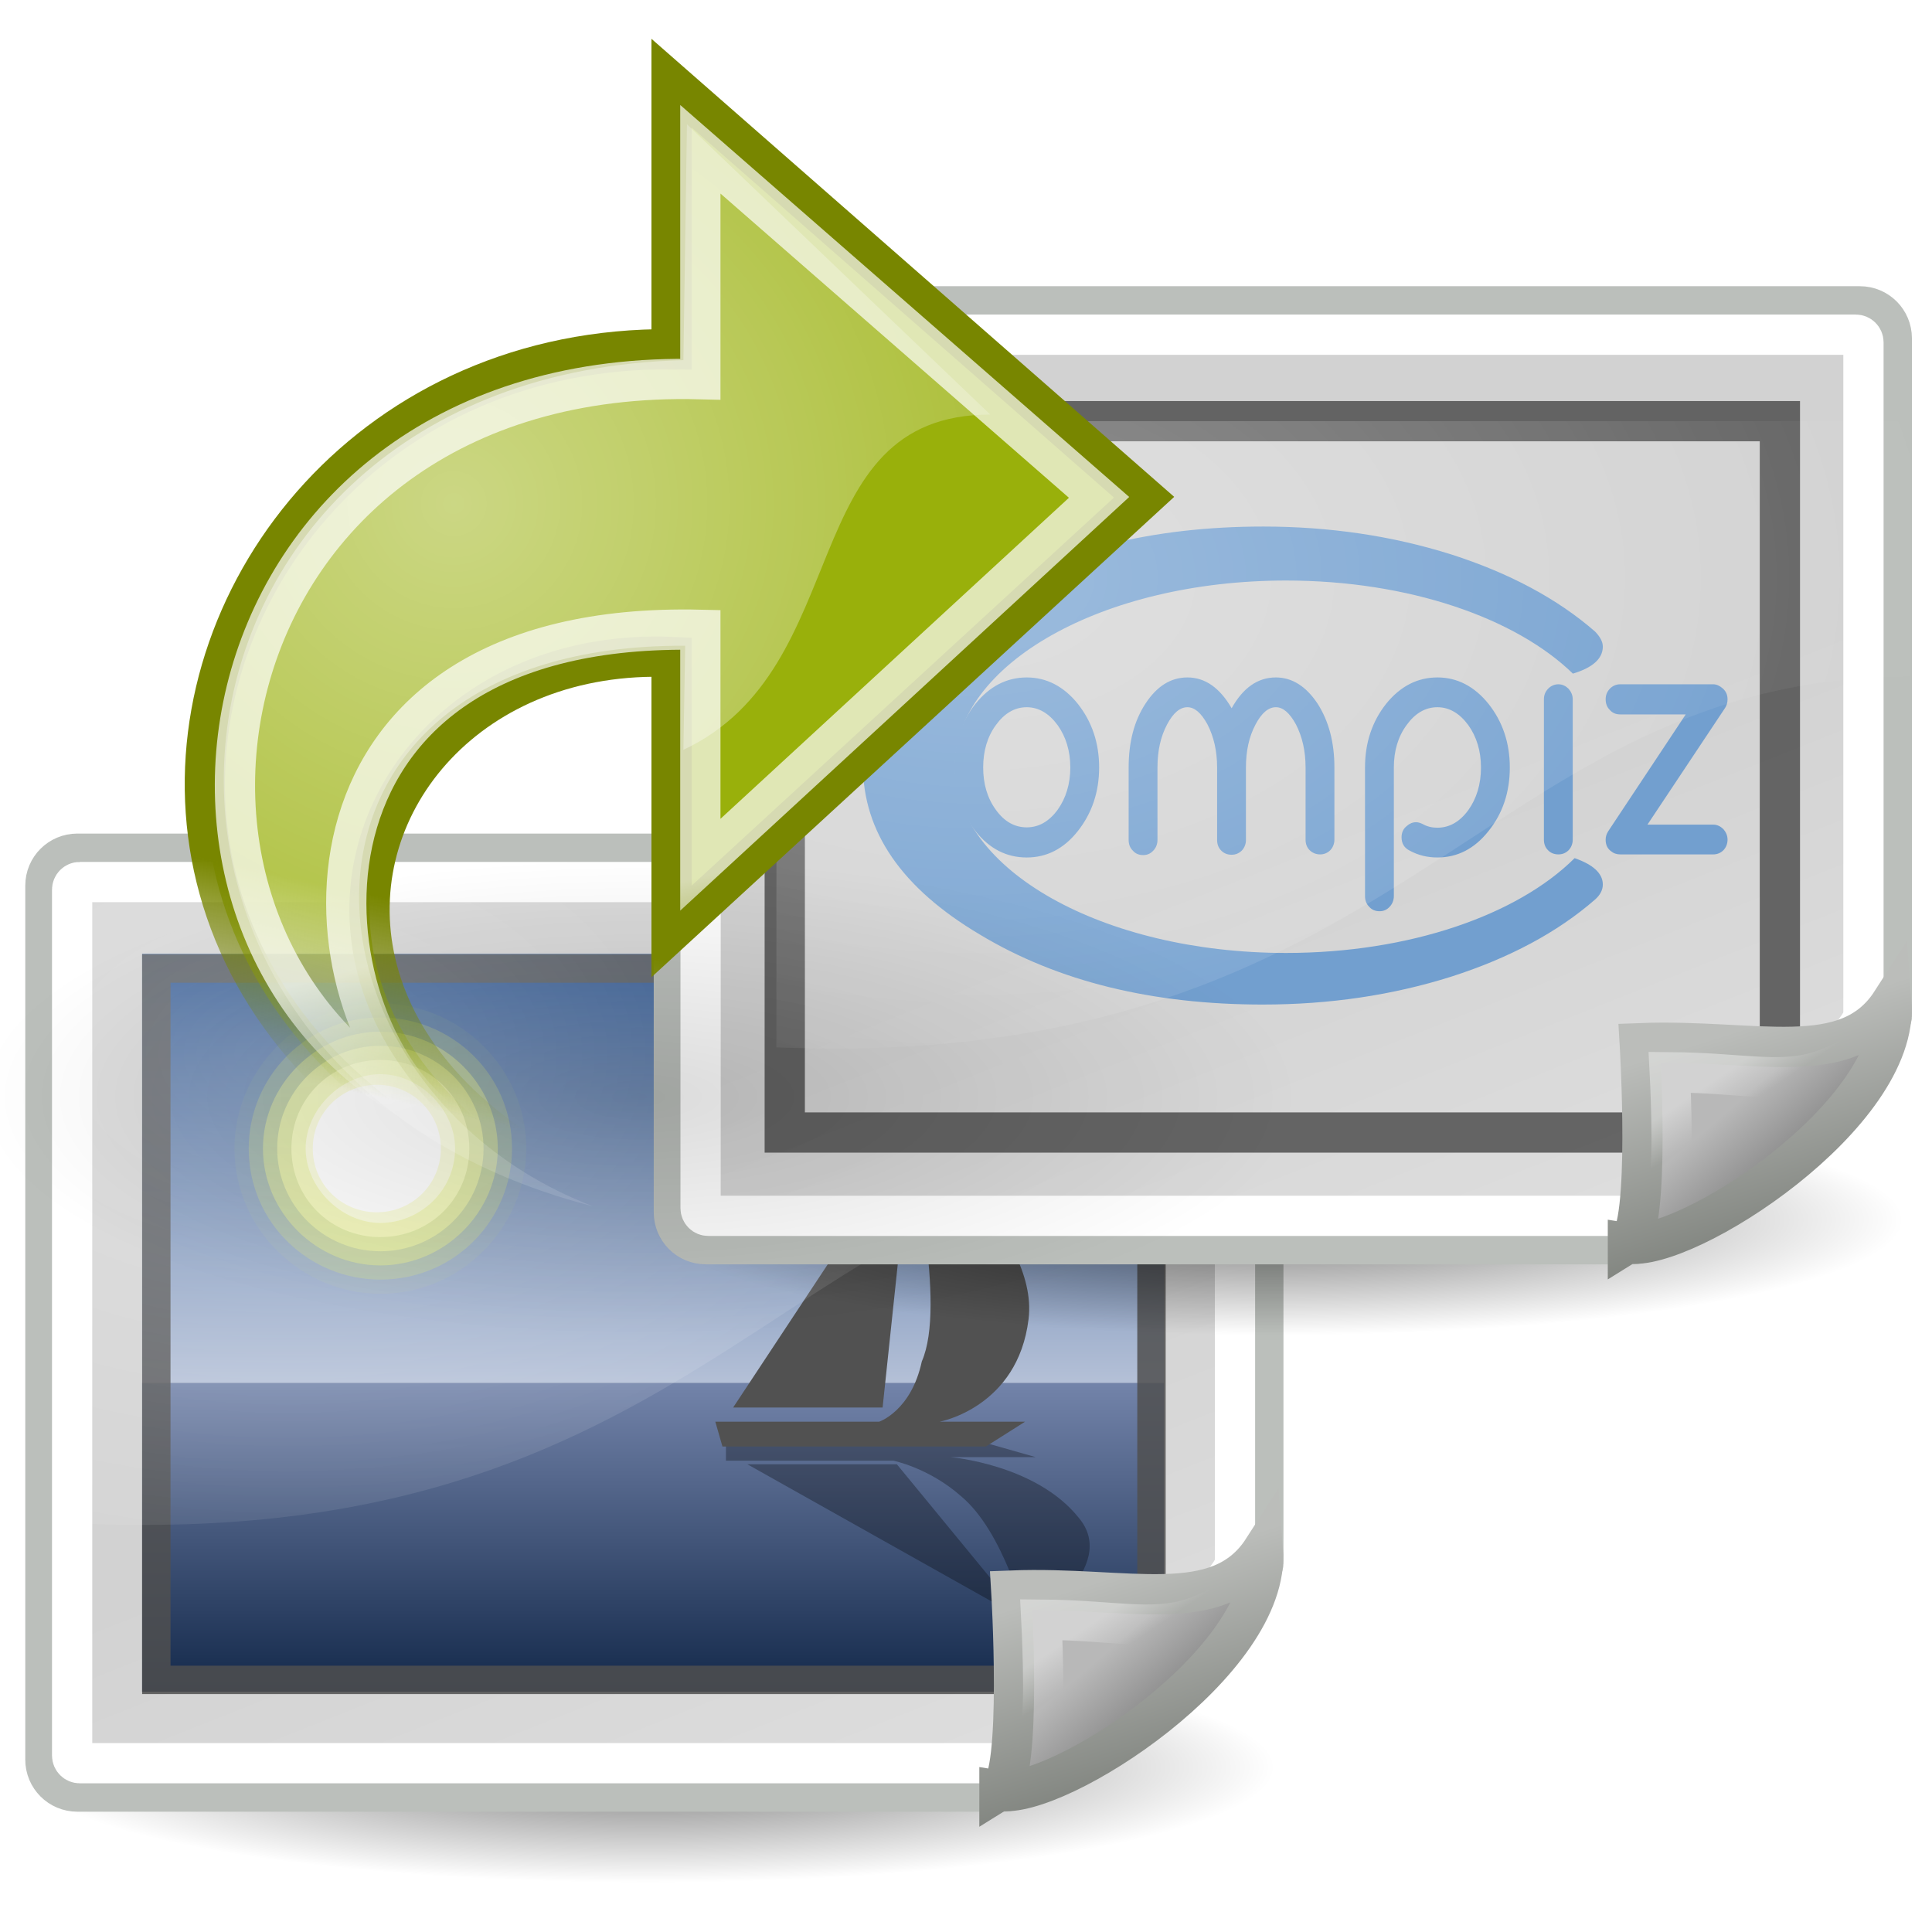 <?xml version="1.0" encoding="UTF-8" standalone="no"?>
<!-- Created with Inkscape (http://www.inkscape.org/) -->

<svg
   xmlns:dc="http://purl.org/dc/elements/1.1/"
   xmlns:cc="http://creativecommons.org/ns#"
   xmlns:rdf="http://www.w3.org/1999/02/22-rdf-syntax-ns#"
   xmlns:svg="http://www.w3.org/2000/svg"
   xmlns="http://www.w3.org/2000/svg"
   xmlns:xlink="http://www.w3.org/1999/xlink"
   xmlns:sodipodi="http://sodipodi.sourceforge.net/DTD/sodipodi-0.dtd"
   xmlns:inkscape="http://www.inkscape.org/namespaces/inkscape"
   width="48"
   height="48"
   id="svg2"
   version="1.1"
   inkscape:version="0.47+devel r9474"
   sodipodi:docname="plugin-copytex.svg">
  <defs
     id="defs4">
    <linearGradient
       id="aigrd3"
       gradientUnits="userSpaceOnUse"
       x1="21.933"
       y1="24.627"
       x2="21.933"
       y2="7.109">
      <stop
         offset="0"
         style="stop-color:#D0D6E5;stroke-dasharray:none;stroke-miterlimit:4;stroke-width:1.217"
         id="stop16199" />
      <stop
         offset="1"
         style="stop-color:#093A80;stroke-dasharray:none;stroke-miterlimit:4;stroke-width:1.217"
         id="stop16201" />
    </linearGradient>
    <linearGradient
       id="aigrd1"
       gradientUnits="userSpaceOnUse"
       x1="12.487"
       y1="3.732"
       x2="31.081"
       y2="36.033">
      <stop
         offset="0"
         style="stop-color:#D2D2D2;stroke-dasharray:none;stroke-miterlimit:4;stroke-width:1.217"
         id="stop16177" />
      <stop
         offset="1"
         style="stop-color:#EDEDED;stroke-dasharray:none;stroke-miterlimit:4;stroke-width:1.217"
         id="stop16179" />
    </linearGradient>
    <linearGradient
       id="linearGradient12129"
       inkscape:collect="always">
      <stop
         id="stop12131"
         offset="0"
         style="stop-color:#000000;stop-opacity:1;" />
      <stop
         id="stop12133"
         offset="1"
         style="stop-color:#000000;stop-opacity:0;" />
    </linearGradient>
    <linearGradient
       y2="7.109"
       x2="21.933"
       y1="24.627"
       x1="21.933"
       gradientUnits="userSpaceOnUse"
       id="linearGradient7648">
      <stop
         id="stop7650"
         style="stop-color:#8595bc;stop-opacity:1;"
         offset="0" />
      <stop
         id="stop7652"
         style="stop-color:#041a3b;stop-opacity:1;"
         offset="1" />
    </linearGradient>
    <linearGradient
       id="linearGradient2251"
       inkscape:collect="always">
      <stop
         id="stop2253"
         offset="0"
         style="stop-color:#ffffff;stop-opacity:1;" />
      <stop
         id="stop2255"
         offset="1"
         style="stop-color:#ffffff;stop-opacity:0;" />
    </linearGradient>
    <linearGradient
       id="linearGradient2224">
      <stop
         id="stop2226"
         offset="0"
         style="stop-color:#7c7c7c;stop-opacity:1;" />
      <stop
         id="stop2228"
         offset="1"
         style="stop-color:#b8b8b8;stop-opacity:1;" />
    </linearGradient>
    <linearGradient
       id="linearGradient8155"
       inkscape:collect="always">
      <stop
         id="stop8157"
         offset="0"
         style="stop-color:#ffffff;stop-opacity:1;" />
      <stop
         id="stop8159"
         offset="1"
         style="stop-color:#ffffff;stop-opacity:0;" />
    </linearGradient>
    <linearGradient
       id="linearGradient8171">
      <stop
         id="stop8173"
         offset="0"
         style="stop-color:#bbbdba;stop-opacity:1;" />
      <stop
         id="stop8175"
         offset="1"
         style="stop-color:#70746e;stop-opacity:1;" />
    </linearGradient>
    <linearGradient
       inkscape:collect="always"
       id="linearGradient2187">
      <stop
         style="stop-color:#ffffff;stop-opacity:1;"
         offset="0"
         id="stop2189" />
      <stop
         style="stop-color:#ffffff;stop-opacity:0;"
         offset="1"
         id="stop2191" />
    </linearGradient>
    <linearGradient
       id="linearGradient8662"
       inkscape:collect="always">
      <stop
         id="stop8664"
         offset="0"
         style="stop-color:#000000;stop-opacity:1;" />
      <stop
         id="stop8666"
         offset="1"
         style="stop-color:#000000;stop-opacity:0;" />
    </linearGradient>
    <linearGradient
       id="linearGradient4991"
       inkscape:collect="always">
      <stop
         id="stop4993"
         offset="0"
         style="stop-color:#ffffff;stop-opacity:1;" />
      <stop
         id="stop4995"
         offset="1"
         style="stop-color:#ffffff;stop-opacity:0;" />
    </linearGradient>
    <linearGradient
       id="linearGradient2232"
       inkscape:collect="always">
      <stop
         id="stop2234"
         offset="0"
         style="stop-color:#788600;stop-opacity:1;" />
      <stop
         id="stop2236"
         offset="1"
         style="stop-color:#788600;stop-opacity:0;" />
    </linearGradient>
    <linearGradient
       id="linearGradient2240"
       inkscape:collect="always">
      <stop
         id="stop2242"
         offset="0"
         style="stop-color:#99b00b;stop-opacity:1;" />
      <stop
         id="stop2244"
         offset="1"
         style="stop-color:#99b00b;stop-opacity:0;" />
    </linearGradient>
    <linearGradient
       id="linearGradient12129-0"
       inkscape:collect="always">
      <stop
         id="stop12131-9"
         offset="0"
         style="stop-color:#000000;stop-opacity:1;" />
      <stop
         id="stop12133-7"
         offset="1"
         style="stop-color:#000000;stop-opacity:0;" />
    </linearGradient>
    <linearGradient
       id="aigrd1-2"
       gradientUnits="userSpaceOnUse"
       x1="12.487"
       y1="3.732"
       x2="31.081"
       y2="36.033">
      <stop
         offset="0"
         style="stop-color:#D2D2D2;stroke-dasharray:none;stroke-miterlimit:4;stroke-width:1.217"
         id="stop16177-3" />
      <stop
         offset="1"
         style="stop-color:#EDEDED;stroke-dasharray:none;stroke-miterlimit:4;stroke-width:1.217"
         id="stop16179-3" />
    </linearGradient>
    <linearGradient
       id="linearGradient2224-5">
      <stop
         id="stop2226-2"
         offset="0"
         style="stop-color:#7c7c7c;stop-opacity:1;" />
      <stop
         id="stop2228-7"
         offset="1"
         style="stop-color:#b8b8b8;stop-opacity:1;" />
    </linearGradient>
    <linearGradient
       id="linearGradient8171-0">
      <stop
         id="stop8173-6"
         offset="0"
         style="stop-color:#bbbdba;stop-opacity:1;" />
      <stop
         id="stop8175-1"
         offset="1"
         style="stop-color:#70746e;stop-opacity:1;" />
    </linearGradient>
    <linearGradient
       id="linearGradient2251-2"
       inkscape:collect="always">
      <stop
         id="stop2253-2"
         offset="0"
         style="stop-color:#ffffff;stop-opacity:1;" />
      <stop
         id="stop2255-3"
         offset="1"
         style="stop-color:#ffffff;stop-opacity:0;" />
    </linearGradient>
    <linearGradient
       id="linearGradient8155-8"
       inkscape:collect="always">
      <stop
         id="stop8157-7"
         offset="0"
         style="stop-color:#ffffff;stop-opacity:1;" />
      <stop
         id="stop8159-9"
         offset="1"
         style="stop-color:#ffffff;stop-opacity:0;" />
    </linearGradient>
    <filter
       y="-0.25"
       x="-0.25"
       height="1.5"
       width="1.5"
       inkscape:label="Drop shadow"
       id="filter3265"
       color-interpolation-filters="sRGB">
      <feGaussianBlur
         result="blur"
         stdDeviation="2"
         in="SourceAlpha"
         id="feGaussianBlur3267" />
      <feColorMatrix
         values="1 0 0 0 0 0 1 0 0 0 0 0 1 0 0 0 0 0 0.651 0 "
         type="matrix"
         result="bluralpha"
         id="feColorMatrix3269" />
      <feOffset
         result="offsetBlur"
         dy="4"
         dx="4"
         in="bluralpha"
         id="feOffset3271" />
      <feMerge
         id="feMerge3273">
        <feMergeNode
           in="offsetBlur"
           id="feMergeNode3275" />
        <feMergeNode
           in="SourceGraphic"
           id="feMergeNode3277" />
      </feMerge>
    </filter>
    <filter
       y="-0.25"
       x="-0.25"
       height="1.5"
       width="1.5"
       inkscape:label="Drop shadow"
       id="filter3251"
       color-interpolation-filters="sRGB">
      <feGaussianBlur
         result="blur"
         stdDeviation="2"
         in="SourceAlpha"
         id="feGaussianBlur3253" />
      <feColorMatrix
         values="1 0 0 0 0 0 1 0 0 0 0 0 1 0 0 0 0 0 0.651 0 "
         type="matrix"
         result="bluralpha"
         id="feColorMatrix3255" />
      <feOffset
         result="offsetBlur"
         dy="4"
         dx="4"
         in="bluralpha"
         id="feOffset3257" />
      <feMerge
         id="feMerge3259">
        <feMergeNode
           in="offsetBlur"
           id="feMergeNode3261" />
        <feMergeNode
           in="SourceGraphic"
           id="feMergeNode3263" />
      </feMerge>
    </filter>
    <radialGradient
       inkscape:collect="always"
       xlink:href="#linearGradient12129"
       id="radialGradient3323"
       gradientUnits="userSpaceOnUse"
       gradientTransform="matrix(1,0,0,0.184,0,33.975)"
       cx="24.218"
       cy="41.636"
       fx="24.218"
       fy="41.636"
       r="22.097" />
    <linearGradient
       inkscape:collect="always"
       xlink:href="#aigrd1"
       id="linearGradient3325"
       gradientUnits="userSpaceOnUse"
       gradientTransform="matrix(1.434,0,0,0.99,52.322,2.839)"
       x1="12.487"
       y1="3.732"
       x2="31.081"
       y2="36.033" />
    <linearGradient
       inkscape:collect="always"
       xlink:href="#linearGradient7648"
       id="linearGradient3327"
       gradientUnits="userSpaceOnUse"
       gradientTransform="matrix(1.099,0,0,-0.798,-1.954,37.324)"
       x1="21.933"
       y1="24.627"
       x2="21.933"
       y2="7.109" />
    <linearGradient
       inkscape:collect="always"
       xlink:href="#aigrd3"
       id="linearGradient3329"
       gradientUnits="userSpaceOnUse"
       gradientTransform="matrix(1.099,0,0,1.107,-1.954,-4.922)"
       x1="21.933"
       y1="24.627"
       x2="21.933"
       y2="7.109" />
    <linearGradient
       inkscape:collect="always"
       xlink:href="#linearGradient2224"
       id="linearGradient3331"
       gradientUnits="userSpaceOnUse"
       gradientTransform="translate(5.148,-3.035)"
       x1="35.997"
       y1="40.458"
       x2="33.665"
       y2="37.771" />
    <linearGradient
       inkscape:collect="always"
       xlink:href="#linearGradient8171"
       id="linearGradient3333"
       gradientUnits="userSpaceOnUse"
       x1="42.188"
       y1="31"
       x2="45"
       y2="39.985" />
    <linearGradient
       inkscape:collect="always"
       xlink:href="#linearGradient2251"
       id="linearGradient3335"
       gradientUnits="userSpaceOnUse"
       gradientTransform="translate(5.148,-3.41)"
       x1="33.396"
       y1="36.921"
       x2="34.17"
       y2="38.07" />
    <radialGradient
       inkscape:collect="always"
       xlink:href="#linearGradient8155"
       id="radialGradient3337"
       gradientUnits="userSpaceOnUse"
       gradientTransform="matrix(1.711,0,0,1.125,-11.568,1.803)"
       cx="12.7"
       cy="10.405"
       fx="12.7"
       fy="10.405"
       r="19.969" />
    <radialGradient
       inkscape:collect="always"
       xlink:href="#linearGradient12129-0"
       id="radialGradient3339"
       gradientUnits="userSpaceOnUse"
       gradientTransform="matrix(1,0,0,0.184,0,33.975)"
       cx="24.218"
       cy="41.636"
       fx="24.218"
       fy="41.636"
       r="22.097" />
    <linearGradient
       inkscape:collect="always"
       xlink:href="#aigrd1-2"
       id="linearGradient3341"
       gradientUnits="userSpaceOnUse"
       gradientTransform="matrix(1.434,0,0,0.99,349.095,299.794)"
       x1="12.487"
       y1="3.732"
       x2="31.081"
       y2="36.033" />
    <linearGradient
       inkscape:collect="always"
       xlink:href="#linearGradient2224-5"
       id="linearGradient3343"
       gradientUnits="userSpaceOnUse"
       gradientTransform="translate(301.921,293.92)"
       x1="35.997"
       y1="40.458"
       x2="33.665"
       y2="37.771" />
    <linearGradient
       inkscape:collect="always"
       xlink:href="#linearGradient8171-0"
       id="linearGradient3345"
       gradientUnits="userSpaceOnUse"
       gradientTransform="translate(296.773,296.955)"
       x1="42.188"
       y1="31"
       x2="45"
       y2="39.985" />
    <linearGradient
       inkscape:collect="always"
       xlink:href="#linearGradient2251-2"
       id="linearGradient3347"
       gradientUnits="userSpaceOnUse"
       gradientTransform="translate(301.921,293.545)"
       x1="33.396"
       y1="36.921"
       x2="34.17"
       y2="38.07" />
    <radialGradient
       inkscape:collect="always"
       xlink:href="#linearGradient8155-8"
       id="radialGradient3349"
       gradientUnits="userSpaceOnUse"
       gradientTransform="matrix(1.711,0,0,1.125,287.348,301.257)"
       cx="12.7"
       cy="10.405"
       fx="12.7"
       fy="10.405"
       r="19.969" />
    <radialGradient
       inkscape:collect="always"
       xlink:href="#linearGradient8662"
       id="radialGradient3351"
       gradientUnits="userSpaceOnUse"
       gradientTransform="matrix(1,0,0,0.537,0,16.873)"
       cx="24.837"
       cy="36.421"
       fx="24.837"
       fy="36.421"
       r="15.645" />
    <linearGradient
       inkscape:collect="always"
       xlink:href="#linearGradient2240"
       id="linearGradient3353"
       gradientUnits="userSpaceOnUse"
       x1="33"
       y1="35.75"
       x2="31.5"
       y2="42.5" />
    <linearGradient
       inkscape:collect="always"
       xlink:href="#linearGradient2232"
       id="linearGradient3355"
       gradientUnits="userSpaceOnUse"
       x1="33"
       y1="35.75"
       x2="31.5"
       y2="42.5" />
    <linearGradient
       inkscape:collect="always"
       xlink:href="#linearGradient2187"
       id="linearGradient3357"
       gradientUnits="userSpaceOnUse"
       gradientTransform="matrix(0,-1.172,1.172,0,1.783,54.101)"
       x1="17.061"
       y1="11.395"
       x2="12.624"
       y2="12.584" />
    <radialGradient
       inkscape:collect="always"
       xlink:href="#linearGradient4991"
       id="radialGradient3359"
       gradientUnits="userSpaceOnUse"
       gradientTransform="matrix(-0.013,1.685,1.713,0.013,-1.041,-10.116)"
       cx="16.564"
       cy="11.132"
       fx="16.564"
       fy="11.132"
       r="19.062" />
    <radialGradient
       inkscape:collect="always"
       xlink:href="#linearGradient4991"
       id="radialGradient3083"
       gradientUnits="userSpaceOnUse"
       gradientTransform="matrix(-0.009,1.188,1.208,0.009,-2.027,997.095)"
       cx="16.564"
       cy="11.132"
       fx="16.564"
       fy="11.132"
       r="19.062" />
    <linearGradient
       inkscape:collect="always"
       xlink:href="#linearGradient2187"
       id="linearGradient3086"
       gradientUnits="userSpaceOnUse"
       gradientTransform="matrix(0,-0.826,0.826,0,-0.036,1042.376)"
       x1="17.061"
       y1="11.395"
       x2="12.624"
       y2="12.584" />
    <linearGradient
       inkscape:collect="always"
       xlink:href="#linearGradient2240"
       id="linearGradient3089"
       gradientUnits="userSpaceOnUse"
       x1="33"
       y1="35.75"
       x2="31.5"
       y2="42.5"
       gradientTransform="matrix(0.705,0,0,0.705,-1.293,1004.227)" />
    <linearGradient
       inkscape:collect="always"
       xlink:href="#linearGradient2232"
       id="linearGradient3091"
       gradientUnits="userSpaceOnUse"
       x1="33"
       y1="35.75"
       x2="31.5"
       y2="42.5"
       gradientTransform="matrix(0.705,0,0,0.705,-1.293,1004.227)" />
    <radialGradient
       inkscape:collect="always"
       xlink:href="#linearGradient8155-8"
       id="radialGradient3863"
       gradientUnits="userSpaceOnUse"
       gradientTransform="matrix(1.206,0,0,0.793,8.973,1010.456)"
       cx="12.7"
       cy="10.405"
       fx="12.7"
       fy="10.405"
       r="19.969" />
    <linearGradient
       inkscape:collect="always"
       xlink:href="#linearGradient2251-2"
       id="linearGradient3869"
       gradientUnits="userSpaceOnUse"
       gradientTransform="matrix(0.705,0,0,0.705,19.249,1005.018)"
       x1="33.396"
       y1="36.921"
       x2="34.17"
       y2="38.07" />
    <linearGradient
       inkscape:collect="always"
       xlink:href="#linearGradient2224-5"
       id="linearGradient3872"
       gradientUnits="userSpaceOnUse"
       gradientTransform="matrix(0.705,0,0,0.705,19.249,1005.282)"
       x1="35.997"
       y1="40.458"
       x2="33.665"
       y2="37.771" />
    <linearGradient
       inkscape:collect="always"
       xlink:href="#linearGradient8171-0"
       id="linearGradient3874"
       gradientUnits="userSpaceOnUse"
       gradientTransform="matrix(0.705,0,0,0.705,15.619,1007.422)"
       x1="42.188"
       y1="31"
       x2="45"
       y2="39.985" />
    <linearGradient
       inkscape:collect="always"
       xlink:href="#aigrd1-2"
       id="linearGradient3879"
       gradientUnits="userSpaceOnUse"
       gradientTransform="matrix(1.011,0,0,0.698,52.513,1009.424)"
       x1="12.487"
       y1="3.732"
       x2="31.081"
       y2="36.033" />
    <radialGradient
       inkscape:collect="always"
       xlink:href="#linearGradient8155"
       id="radialGradient3883"
       gradientUnits="userSpaceOnUse"
       gradientTransform="matrix(1.206,0,0,0.793,-8.152,1022.292)"
       cx="12.7"
       cy="10.405"
       fx="12.7"
       fy="10.405"
       r="19.969" />
    <linearGradient
       inkscape:collect="always"
       xlink:href="#linearGradient2251"
       id="linearGradient3886"
       gradientUnits="userSpaceOnUse"
       gradientTransform="matrix(0.705,0,0,0.705,3.635,1018.617)"
       x1="33.396"
       y1="36.921"
       x2="34.17"
       y2="38.07" />
    <linearGradient
       inkscape:collect="always"
       xlink:href="#linearGradient2224"
       id="linearGradient3889"
       gradientUnits="userSpaceOnUse"
       gradientTransform="matrix(0.705,0,0,0.705,3.635,1018.881)"
       x1="35.997"
       y1="40.458"
       x2="33.665"
       y2="37.771" />
    <linearGradient
       inkscape:collect="always"
       xlink:href="#linearGradient8171"
       id="linearGradient3891"
       gradientUnits="userSpaceOnUse"
       x1="42.188"
       y1="31"
       x2="45"
       y2="39.985"
       gradientTransform="matrix(0.705,0,0,0.705,0.005,1021.021)" />
    <linearGradient
       inkscape:collect="always"
       xlink:href="#aigrd1"
       id="linearGradient3912"
       gradientUnits="userSpaceOnUse"
       gradientTransform="matrix(1.011,0,0,0.698,36.899,1023.023)"
       x1="12.487"
       y1="3.732"
       x2="31.081"
       y2="36.033" />
    <linearGradient
       inkscape:collect="always"
       xlink:href="#linearGradient7648"
       id="linearGradient3915"
       gradientUnits="userSpaceOnUse"
       gradientTransform="matrix(1.099,0,0,-0.798,-1.954,37.324)"
       x1="21.933"
       y1="24.627"
       x2="21.933"
       y2="7.109" />
    <linearGradient
       inkscape:collect="always"
       xlink:href="#aigrd3"
       id="linearGradient3917"
       gradientUnits="userSpaceOnUse"
       gradientTransform="matrix(1.099,0,0,1.107,-1.954,-4.922)"
       x1="21.933"
       y1="24.627"
       x2="21.933"
       y2="7.109" />
    <linearGradient
       inkscape:collect="always"
       xlink:href="#aigrd3"
       id="linearGradient3933"
       gradientUnits="userSpaceOnUse"
       gradientTransform="matrix(0.817,0,0,0.819,-2.022,1020.539)"
       x1="21.933"
       y1="24.627"
       x2="21.933"
       y2="7.109" />
    <linearGradient
       inkscape:collect="always"
       xlink:href="#linearGradient7648"
       id="linearGradient3936"
       gradientUnits="userSpaceOnUse"
       gradientTransform="matrix(0.817,0,0,-0.591,-2.022,1051.818)"
       x1="21.933"
       y1="24.627"
       x2="21.933"
       y2="7.109" />
  </defs>
  <sodipodi:namedview
     id="base"
     pagecolor="#ffffff"
     bordercolor="#666666"
     borderopacity="1.0"
     inkscape:pageopacity="0.0"
     inkscape:pageshadow="2"
     inkscape:zoom="11.461022"
     inkscape:cx="24.174505"
     inkscape:cy="24"
     inkscape:document-units="px"
     inkscape:current-layer="layer1"
     showgrid="false"
     inkscape:window-width="1280"
     inkscape:window-height="975"
     inkscape:window-x="0"
     inkscape:window-y="24"
     inkscape:window-maximized="1"
     inkscape:snap-global="false" />
  <g
     inkscape:label="Layer 1"
     inkscape:groupmode="layer"
     id="layer1"
     transform="translate(0,-1004.362)">
    <path
       sodipodi:type="arc"
       style="opacity:0.528;color:#000000;fill:url(#radialGradient3323);fill-opacity:1;fill-rule:nonzero;stroke:none;stroke-width:1;marker:none;visibility:visible;display:block"
       id="path12127"
       sodipodi:cx="24.218407"
       sodipodi:cy="41.63604"
       sodipodi:rx="22.097088"
       sodipodi:ry="4.0658641"
       d="m 46.315,41.636 a 22.097,4.066 0 1 1 -44.194,0 22.097,4.066 0 1 1 44.194,0 z"
       transform="matrix(0.705,0,0,0.705,-0.972,1018.917)" />
    <path
       style="color:#000000;fill:url(#linearGradient3912);fill-opacity:1;fill-rule:nonzero;stroke:#bbbfbb;stroke-width:1;stroke-linecap:butt;stroke-linejoin:miter;stroke-miterlimit:4;stroke-opacity:1;stroke-dashoffset:0;marker:none;visibility:visible;display:inline;overflow:visible;stroke-dasharray:none"
       d="m 1.922,1025.572 28.672,0 c 0.439,0 0.793,0.354 0.793,0.793 l 0,16.853 c 0,0.44 -5.963,5.655 -6.403,5.655 l -23.063,0 c -0.439,0 -0.793,-0.354 -0.793,-0.793 l 0,-21.715 c 0,-0.44 0.354,-0.793 0.793,-0.793 z"
       id="rect7603"
       sodipodi:nodetypes="ccccccccc"
       inkscape:connector-curvature="0" />
    <path
       inkscape:connector-curvature="0"
       style="fill:url(#linearGradient3936);fill-opacity:1;fill-rule:nonzero;stroke:none"
       d="m 3.531,1046.395 25.385,0 0,-7.68 -25.385,0 0,7.68 z"
       id="path7644" />
    <path
       inkscape:connector-curvature="0"
       id="path16203"
       d="m 3.531,1028.062 25.385,0 0,10.654 -25.385,0 0,-10.654 z"
       style="fill:url(#linearGradient3933);fill-rule:nonzero;stroke:none" />
    <g
       transform="matrix(0.884,0,0,0.88,-3.191,1019.345)"
       style="fill-rule:nonzero;stroke:#000000;stroke-width:1.156;stroke-miterlimit:4"
       id="g16205">
      <g
         id="g16207">
        <path
           inkscape:connector-curvature="0"
           id="path16209"
           d="m 18.4,15.4 c 0,2.2 -1.8,4.1 -4.1,4.1 -2.2,0 -4.1,-1.8 -4.1,-4.1 0,-2.2 1.8,-4.1 4.1,-4.1 2.2,0 4.1,1.8 4.1,4.1 z"
           style="opacity:0.05;fill:#e8f52f;stroke:none" />
        <path
           inkscape:connector-curvature="0"
           id="path16211"
           d="m 18,15.4 c 0,2 -1.6,3.7 -3.7,3.7 -2,0 -3.7,-1.6 -3.7,-3.7 0,-2 1.6,-3.7 3.7,-3.7 2,0 3.7,1.6 3.7,3.7 l 0,0 z"
           style="opacity:0.208;fill:#ecf751;stroke:none" />
        <path
           inkscape:connector-curvature="0"
           id="path16213"
           d="m 17.6,15.4 c 0,1.8 -1.5,3.3 -3.3,3.3 -1.8,0 -3.3,-1.5 -3.3,-3.3 0,-1.8 1.5,-3.3 3.3,-3.3 1.8,0 3.3,1.5 3.3,3.3 l 0,0 z"
           style="opacity:0.367;fill:#f0f972;stroke:none" />
        <path
           inkscape:connector-curvature="0"
           id="path16215"
           d="m 17.2,15.4 c 0,1.6 -1.3,2.9 -2.9,2.9 -1.6,0 -2.9,-1.3 -2.9,-2.9 0,-1.6 1.3,-2.9 2.9,-2.9 1.6,0 2.9,1.3 2.9,2.9 z"
           style="opacity:0.525;fill:#f4fa95;stroke:none" />
        <path
           inkscape:connector-curvature="0"
           id="path16217"
           d="m 16.8,15.4 c 0,1.4 -1.1,2.5 -2.5,2.5 -1.4,0 -2.5,-1.1 -2.5,-2.5 0,-1.4 1.1,-2.5 2.5,-2.5 1.4,0 2.5,1.1 2.5,2.5 l 0,0 z"
           style="opacity:0.683;fill:#f7fcb7;stroke:none" />
        <path
           inkscape:connector-curvature="0"
           id="path16219"
           d="m 16.4,15.4 c 0,1.2 -1,2.1 -2.1,2.1 -1.1,0 -2.1,-1 -2.1,-2.1 0,-1.1 1,-2.1 2.1,-2.1 1.1,0 2.1,1 2.1,2.1 z"
           style="opacity:0.842;fill:#fbfddb;stroke:none" />
        <path
           inkscape:connector-curvature="0"
           id="path16221"
           d="m 16,15.4 c 0,1 -0.8,1.8 -1.8,1.8 -1,0 -1.8,-0.8 -1.8,-1.8 0,-1 0.8,-1.8 1.8,-1.8 1,0 1.8,0.8 1.8,1.8 l 0,0 z"
           style="fill:#ffffff;stroke:none" />
      </g>
    </g>
    <path
       inkscape:connector-curvature="0"
       id="path16223"
       d="m 18.037,1040.212 6.457,0 1.238,0.352 -2.123,0 c 0,0 2.123,0.176 3.184,1.497 1.061,1.233 -1.238,2.729 -1.238,2.729 0,0 0,0 0,0 -0.088,-0.264 -0.619,-2.377 -1.681,-3.258 -0.796,-0.704 -1.681,-0.88 -1.681,-0.88 l -4.157,0 0,-0.352 0,-0.088 z"
       style="opacity:0.3;fill-rule:nonzero;stroke:none" />
    <path
       inkscape:connector-curvature="0"
       id="path16225"
       d="m 22.282,1040.741 -3.715,0 6.899,3.874 -3.184,-3.874 0,0 z"
       style="opacity:0.3;fill-rule:nonzero;stroke:none" />
    <path
       inkscape:connector-curvature="0"
       id="path16227"
       d="m 18.037,1040.3 6.457,0 0.973,-0.616 -2.123,0 c 0,0 1.946,-0.352 2.211,-2.553 0.265,-2.201 -3.007,-4.667 -3.007,-4.667 0,0 0,0 0,0.088 0.088,0.528 0.973,4.226 0.354,5.635 -0.265,1.233 -1.061,1.497 -1.061,1.497 l -4.069,0 0.177,0.616 0.088,0 z"
       style="fill:#515151;fill-rule:nonzero;stroke:none" />
    <path
       inkscape:connector-curvature="0"
       id="path16229"
       d="m 21.929,1039.332 -3.715,0 4.422,-6.692 -0.708,6.692 z"
       style="fill:#515151;fill-rule:nonzero;stroke:none" />
    <path
       style="color:#000000;fill:none;stroke:#ffffff;stroke-width:1;stroke-linecap:butt;stroke-linejoin:miter;stroke-miterlimit:4;stroke-opacity:1;stroke-dashoffset:0;marker:none;visibility:visible;display:inline;overflow:visible;stroke-dasharray:none"
       d="m 1.983,1026.276 28.509,0 c 0.106,0 0.191,0.085 0.191,0.191 l 0,16.711 c 0,0.667 -5.009,4.99 -5.115,4.99 l -23.585,0 c -0.106,0 -0.191,-0.085 -0.191,-0.191 l 0,-21.51 c 0,-0.106 0.085,-0.191 0.191,-0.191 z"
       id="rect7675"
       sodipodi:nodetypes="ccccccccc"
       inkscape:connector-curvature="0" />
    <rect
       style="opacity:0.847;color:#000000;fill:none;stroke:#4f4f4f;stroke-width:0.705;stroke-linecap:butt;stroke-linejoin:miter;stroke-miterlimit:4;stroke-opacity:1;stroke-dasharray:none;stroke-dashoffset:0;marker:none;visibility:visible;display:inline;overflow:visible"
       id="rect8163"
       width="24.724"
       height="17.673"
       x="3.884"
       y="1028.425" />
    <path
       style="color:#000000;fill:url(#linearGradient3889);fill-opacity:1;fill-rule:evenodd;stroke:url(#linearGradient3891);stroke-width:1;stroke-linecap:butt;stroke-linejoin:miter;stroke-miterlimit:4;stroke-opacity:1;stroke-dasharray:none;stroke-dashoffset:0;marker:none;visibility:visible;display:inline;overflow:visible"
       d="m 24.831,1048.852 c 1.432,0.233 6.761,-3.194 6.547,-5.992 -1.102,1.709 -3.355,0.907 -6.253,1.019 0,0 0.279,4.62 -0.294,4.973 z"
       id="path2210"
       sodipodi:nodetypes="cccc"
       inkscape:connector-curvature="0" />
    <path
       sodipodi:nodetypes="cccc"
       id="path2247"
       d="m 25.854,1047.307 c 0.966,-0.482 3.123,-1.514 4.039,-2.84 -1.125,0.479 -2.079,0.148 -4.021,0.134 0,0 0.114,2.159 -0.018,2.706 z"
       style="opacity:0.369;color:#000000;fill:none;stroke:url(#linearGradient3886);stroke-width:1;stroke-linecap:butt;stroke-linejoin:miter;stroke-miterlimit:4;stroke-opacity:1;stroke-dasharray:none;stroke-dashoffset:0;marker:none;visibility:visible;display:inline;overflow:visible"
       inkscape:connector-curvature="0" />
    <path
       style="opacity:0.301;color:#000000;fill:url(#radialGradient3883);fill-opacity:1;fill-rule:nonzero;stroke:none;stroke-width:1;marker:none;visibility:visible;display:inline;overflow:visible"
       d="m 2.165,1026.662 0,15.557 c 15.743,0.626 17.503,-9.211 28.161,-9.211 l 0,-6.346 -28.161,0 z"
       id="rect8150"
       sodipodi:nodetypes="ccccc"
       inkscape:connector-curvature="0" />
    <path
       sodipodi:type="arc"
       style="opacity:0.528;color:#000000;fill:url(#radialGradient3339);fill-opacity:1;fill-rule:nonzero;stroke:none;stroke-width:1;marker:none;visibility:visible;display:block"
       id="path12127-6"
       sodipodi:cx="24.218407"
       sodipodi:cy="41.63604"
       sodipodi:rx="22.097088"
       sodipodi:ry="4.0658641"
       d="m 46.315,41.636 a 22.097,4.066 0 1 1 -44.194,0 22.097,4.066 0 1 1 44.194,0 z"
       transform="matrix(0.705,0,0,0.705,14.642,1005.317)" />
    <path
       style="color:#000000;fill:url(#linearGradient3879);fill-opacity:1;fill-rule:nonzero;stroke:#bbbfbb;stroke-width:1;stroke-linecap:butt;stroke-linejoin:miter;stroke-miterlimit:4;stroke-opacity:1;stroke-dashoffset:0;marker:none;visibility:visible;display:inline;overflow:visible;stroke-dasharray:none"
       d="m 17.536,1011.973 28.672,0 c 0.439,0 0.793,0.354 0.793,0.793 l 0,16.853 c 0,0.44 -5.963,5.655 -6.403,5.655 l -23.063,0 c -0.439,0 -0.793,-0.354 -0.793,-0.793 l 0,-21.715 c 0,-0.44 0.354,-0.793 0.793,-0.793 z"
       id="rect7603-8"
       sodipodi:nodetypes="ccccccccc"
       inkscape:connector-curvature="0" />
    <path
       style="color:#000000;fill:none;stroke:#ffffff;stroke-width:1;stroke-linecap:butt;stroke-linejoin:miter;stroke-miterlimit:4;stroke-opacity:1;stroke-dashoffset:0;marker:none;visibility:visible;display:inline;overflow:visible;stroke-dasharray:none"
       d="m 17.597,1012.677 28.509,0 c 0.106,0 0.191,0.085 0.191,0.191 l 0,16.711 c 0,0.667 -5.009,4.99 -5.115,4.99 l -23.585,0 c -0.106,0 -0.191,-0.085 -0.191,-0.191 l 0,-21.51 c 0,-0.106 0.085,-0.191 0.191,-0.191 z"
       id="rect7675-3"
       sodipodi:nodetypes="ccccccccc"
       inkscape:connector-curvature="0" />
    <rect
       style="opacity:0.847;color:#000000;fill:none;stroke:#4f4f4f;stroke-width:1;stroke-linecap:butt;stroke-linejoin:miter;stroke-miterlimit:4;stroke-opacity:1;stroke-dasharray:none;stroke-dashoffset:0;marker:none;visibility:visible;display:inline;overflow:visible"
       id="rect8163-7"
       width="24.724"
       height="17.673"
       x="19.497"
       y="1014.826" />
    <path
       style="color:#000000;fill:url(#linearGradient3872);fill-opacity:1;fill-rule:evenodd;stroke:url(#linearGradient3874);stroke-width:1;stroke-linecap:butt;stroke-linejoin:miter;stroke-miterlimit:4;stroke-opacity:1;stroke-dasharray:none;stroke-dashoffset:0;marker:none;visibility:visible;display:inline;overflow:visible"
       d="m 40.445,1035.253 c 1.432,0.233 6.761,-3.194 6.547,-5.992 -1.102,1.709 -3.355,0.907 -6.253,1.019 0,0 0.279,4.62 -0.294,4.973 z"
       id="path2210-9"
       sodipodi:nodetypes="cccc"
       inkscape:connector-curvature="0" />
    <path
       sodipodi:nodetypes="cccc"
       id="path2247-4"
       d="m 41.467,1033.707 c 0.966,-0.482 3.123,-1.514 4.039,-2.84 -1.125,0.48 -2.079,0.148 -4.021,0.134 0,0 0.114,2.159 -0.018,2.706 z"
       style="opacity:0.369;color:#000000;fill:none;stroke:url(#linearGradient3869);stroke-width:1;stroke-linecap:butt;stroke-linejoin:miter;stroke-miterlimit:4;stroke-opacity:1;stroke-dasharray:none;stroke-dashoffset:0;marker:none;visibility:visible;display:inline;overflow:visible"
       inkscape:connector-curvature="0" />
    <g
       id="g3265"
       transform="matrix(0.088,0,0,0.088,20.593,1011.314)">
      <path
         id="text3103"
         d="m 118.522,65.66 c -31.087,0 -57.814,6.657 -79.902,19.769 C 16.532,98.742 5.626,114.477 5.626,133.035 c 0,18.76 10.905,34.695 32.993,47.806 22.088,13.313 48.816,19.769 79.902,19.769 18.816,0 36.539,-2.624 53.173,-7.869 16.361,-5.245 29.994,-12.506 40.629,-21.785 1.363,-1.21 2.183,-2.623 2.183,-4.237 0,-3.17 -2.798,-5.651 -7.96,-7.442 -16.041,15.979 -46.516,26.767 -81.475,26.767 -51.636,0 -93.494,-23.538 -93.494,-52.573 0,-29.035 41.858,-52.573 93.494,-52.573 34.604,0 64.816,10.569 80.983,26.281 5.476,-1.628 8.452,-4.169 8.452,-7.631 0,-1.412 -0.82,-2.825 -2.183,-4.237 -10.635,-9.279 -24.268,-16.54 -40.629,-21.785 -16.634,-5.245 -34.357,-7.869 -53.173,-7.869 z"
         style="font-size:1356.184px;font-style:normal;font-variant:normal;font-weight:normal;font-stretch:normal;text-align:start;line-height:100%;writing-mode:lr-tb;text-anchor:start;fill:#729fcf;fill-opacity:1;stroke:none;filter:url(#filter3251);font-family:Plymdale;-inkscape-font-specification:Plymdale"
         inkscape:connector-curvature="0" />
      <path
         id="text3107"
         d="m 51.866,108.259 c -5.653,0 -10.501,2.511 -14.477,7.44 -3.976,5.025 -5.963,11.015 -5.963,17.973 0,6.958 1.987,12.952 5.963,17.977 3.976,5.025 8.823,7.44 14.477,7.44 5.591,0 10.435,-2.415 14.411,-7.44 3.976,-5.025 6.026,-11.019 6.026,-17.977 0,-6.958 -2.05,-12.948 -6.026,-17.973 -3.976,-4.928 -8.82,-7.44 -14.411,-7.44 z m 45.355,0 c -4.721,0 -8.635,2.51 -11.803,7.342 -3.23,4.929 -4.783,10.92 -4.783,18.071 l 0,20.487 c 0,1.16 0.373,2.222 1.181,2.996 0.745,0.87 1.74,1.257 2.92,1.257 1.118,0 2.049,-0.387 2.857,-1.257 0.745,-0.773 1.181,-1.836 1.181,-2.996 l 0,-20.487 c 0,-4.639 0.87,-8.695 2.734,-12.174 1.677,-3.189 3.602,-4.832 5.714,-4.832 2.05,0 3.914,1.643 5.654,4.832 1.802,3.479 2.734,7.535 2.734,12.174 l 0,20.487 c 0,1.16 0.373,2.222 1.181,2.996 0.745,0.773 1.74,1.163 2.92,1.163 1.118,0 2.049,-0.39 2.857,-1.163 0.745,-0.773 1.181,-1.836 1.181,-2.996 l 0,-20.487 c 0,-4.639 0.87,-8.695 2.734,-12.174 1.677,-3.189 3.604,-4.832 5.717,-4.832 2.05,0 3.912,1.643 5.651,4.832 1.802,3.479 2.734,7.535 2.734,12.174 l 0,20.393 c 0,1.16 0.373,2.222 1.181,2.995 0.808,0.773 1.802,1.159 2.92,1.159 1.118,0 2.049,-0.386 2.857,-1.159 0.745,-0.773 1.181,-1.836 1.181,-2.995 l 0,-20.393 c 0,-7.151 -1.614,-13.142 -4.783,-18.071 -3.23,-4.832 -7.143,-7.342 -11.74,-7.342 -5.094,0 -9.257,2.899 -12.488,8.697 -3.355,-5.798 -7.518,-8.697 -12.488,-8.697 z m 70.588,0 c -5.653,0 -10.501,2.511 -14.477,7.44 -3.976,5.025 -5.963,11.015 -5.963,17.973 l 0,36.338 c 0,1.16 0.373,2.222 1.181,2.996 0.745,0.87 1.74,1.257 2.92,1.257 1.118,0 2.049,-0.387 2.857,-1.257 0.745,-0.773 1.181,-1.836 1.181,-2.996 l 0,-36.338 c 0,-4.639 1.182,-8.696 3.605,-11.982 2.361,-3.286 5.28,-5.024 8.697,-5.024 3.355,0 6.274,1.738 8.697,5.024 2.361,3.286 3.602,7.343 3.602,11.982 0,4.735 -1.241,8.794 -3.602,12.08 -2.423,3.286 -5.342,4.93 -8.697,4.93 -1.491,0 -2.86,-0.292 -4.226,-1.065 -0.621,-0.29 -1.179,-0.482 -1.8,-0.482 -0.994,0 -1.865,0.385 -2.61,1.061 -0.994,0.773 -1.49,1.838 -1.49,3.191 0,1.739 0.745,2.994 2.298,3.767 2.485,1.353 5.095,1.934 7.829,1.934 5.591,0 10.435,-2.415 14.411,-7.44 3.976,-4.929 6.026,-10.922 6.026,-17.977 0,-6.958 -2.05,-12.948 -6.026,-17.973 -3.976,-4.928 -8.82,-7.44 -14.411,-7.44 z m 34.166,1.93 c -1.18,0 -2.174,0.484 -2.92,1.257 -0.808,0.87 -1.181,1.836 -1.181,2.995 l 0,39.623 c 0,1.16 0.373,2.222 1.181,2.995 0.745,0.773 1.74,1.159 2.92,1.159 1.118,0 2.049,-0.386 2.857,-1.159 0.745,-0.773 1.181,-1.836 1.181,-2.995 l 0,-39.623 c 0,-1.16 -0.435,-2.126 -1.181,-2.995 -0.808,-0.773 -1.739,-1.257 -2.857,-1.257 z m 17.427,0 c -1.18,0 -2.175,0.484 -2.92,1.257 -0.808,0.87 -1.178,1.836 -1.178,2.995 0,1.16 0.37,2.222 1.178,2.996 0.745,0.87 1.74,1.257 2.92,1.257 l 18.514,0 -21.867,32.955 c -0.497,0.773 -0.745,1.546 -0.745,2.416 0,1.353 0.433,2.414 1.427,3.187 0.808,0.676 1.677,0.967 2.671,0.967 l 26.28,0 c 1.118,0 2.049,-0.386 2.857,-1.159 0.745,-0.773 1.181,-1.836 1.181,-2.995 0,-1.16 -0.435,-2.126 -1.181,-2.995 -0.808,-0.773 -1.739,-1.257 -2.857,-1.257 l -18.575,0 21.927,-32.955 c 0.435,-0.676 0.685,-1.45 0.685,-2.416 0,-1.353 -0.497,-2.32 -1.367,-3.093 -0.87,-0.773 -1.801,-1.159 -2.671,-1.159 l -26.28,0 z m -167.536,6.477 c 3.355,0 6.274,1.738 8.697,5.024 2.361,3.286 3.602,7.343 3.602,11.982 0,4.639 -1.241,8.7 -3.602,11.986 -2.423,3.286 -5.342,4.926 -8.697,4.926 -3.417,0 -6.336,-1.64 -8.697,-4.926 -2.423,-3.286 -3.605,-7.347 -3.605,-11.986 0,-4.639 1.182,-8.696 3.605,-11.982 2.361,-3.286 5.28,-5.024 8.697,-5.024 z"
         style="font-size:771.233px;font-style:normal;font-variant:normal;font-weight:normal;font-stretch:normal;text-align:start;line-height:125%;writing-mode:lr-tb;text-anchor:start;fill:#729fcf;fill-opacity:1;stroke:none;filter:url(#filter3265);font-family:Plymdale;-inkscape-font-specification:Plymdale"
         inkscape:connector-curvature="0" />
    </g>
    <path
       style="opacity:0.301;color:#000000;fill:url(#radialGradient3863);fill-opacity:1;fill-rule:nonzero;stroke:none;stroke-width:1;marker:none;visibility:visible;display:inline;overflow:visible"
       d="m 19.29,1014.826 0,15.557 c 15.743,0.626 17.503,-9.211 28.161,-9.211 l 0,-6.346 -28.161,0 z"
       id="rect8150-2"
       sodipodi:nodetypes="ccccc"
       inkscape:connector-curvature="0" />
    <path
       transform="matrix(1.05,0,0,-0.706,-10.211,1057.333)"
       d="m 40.482,36.421 a 15.645,8.397 0 1 1 -31.289,0 15.645,8.397 0 1 1 31.289,0 z"
       sodipodi:ry="8.3968935"
       sodipodi:rx="15.644737"
       sodipodi:cy="36.421127"
       sodipodi:cx="24.837126"
       id="path8660"
       style="opacity:0.141;color:#000000;fill:url(#radialGradient3351);fill-opacity:1;fill-rule:evenodd;stroke:none;stroke-width:1;marker:none;visibility:visible;display:inline;overflow:visible"
       sodipodi:type="arc" />
    <path
       style="color:#000000;fill:url(#linearGradient3089);fill-opacity:1;fill-rule:nonzero;stroke:url(#linearGradient3091);stroke-width:1;stroke-linecap:butt;stroke-linejoin:miter;stroke-miterlimit:4;stroke-opacity:1;stroke-dasharray:none;stroke-dashoffset:0;marker:none;visibility:visible;display:block;overflow:visible"
       d="m 25.767,1035.983 c -28.224,0.932 -23.763,-23.087 -9.082,-22.943 l 0,-6.611 11.739,10.286 -11.739,10.787 c 0,0 0,-6.818 0,-6.818 -9.916,-0.413 -12.818,15.113 9.082,15.299 z"
       id="path1432"
       sodipodi:nodetypes="ccccccc"
       inkscape:connector-curvature="0" />
    <path
       sodipodi:nodetypes="ccccccc"
       id="path2177"
       d="m 10.642,1031.95 c -8.266,-4.287 -5.774,-18.494 6.758,-18.168 l 0,-5.711 c 0,0 9.906,8.648 9.906,8.648 l -9.906,9.127 c 0,0 0,-5.837 0,-5.837 -10.464,-0.246 -9.985,8.996 -6.758,11.941 z"
       style="opacity:0.699;color:#000000;fill:none;stroke:url(#linearGradient3086);stroke-width:1;stroke-linecap:butt;stroke-linejoin:miter;stroke-miterlimit:10;stroke-opacity:1;stroke-dasharray:none;stroke-dashoffset:0;marker:none;visibility:visible;display:block;overflow:visible"
       inkscape:connector-curvature="0" />
    <path
       style="opacity:0.494;color:#000000;fill:url(#radialGradient3083);fill-opacity:1;fill-rule:nonzero;stroke:none;stroke-width:1;marker:none;visibility:visible;display:inline;overflow:visible"
       d="m 17.067,1007.449 7.536,7.213 c -4.892,0 -3.305,6.302 -7.624,8.329 l 0.044,-2.586 c -10.709,-0.044 -10.092,10.93 -2.292,13.927 -13.46,-3.442 -11.591,-20.669 2.248,-21.022 l 0.088,-5.862 z"
       id="path4989"
       sodipodi:nodetypes="ccccccc"
       inkscape:connector-curvature="0" />
  </g>
</svg>
